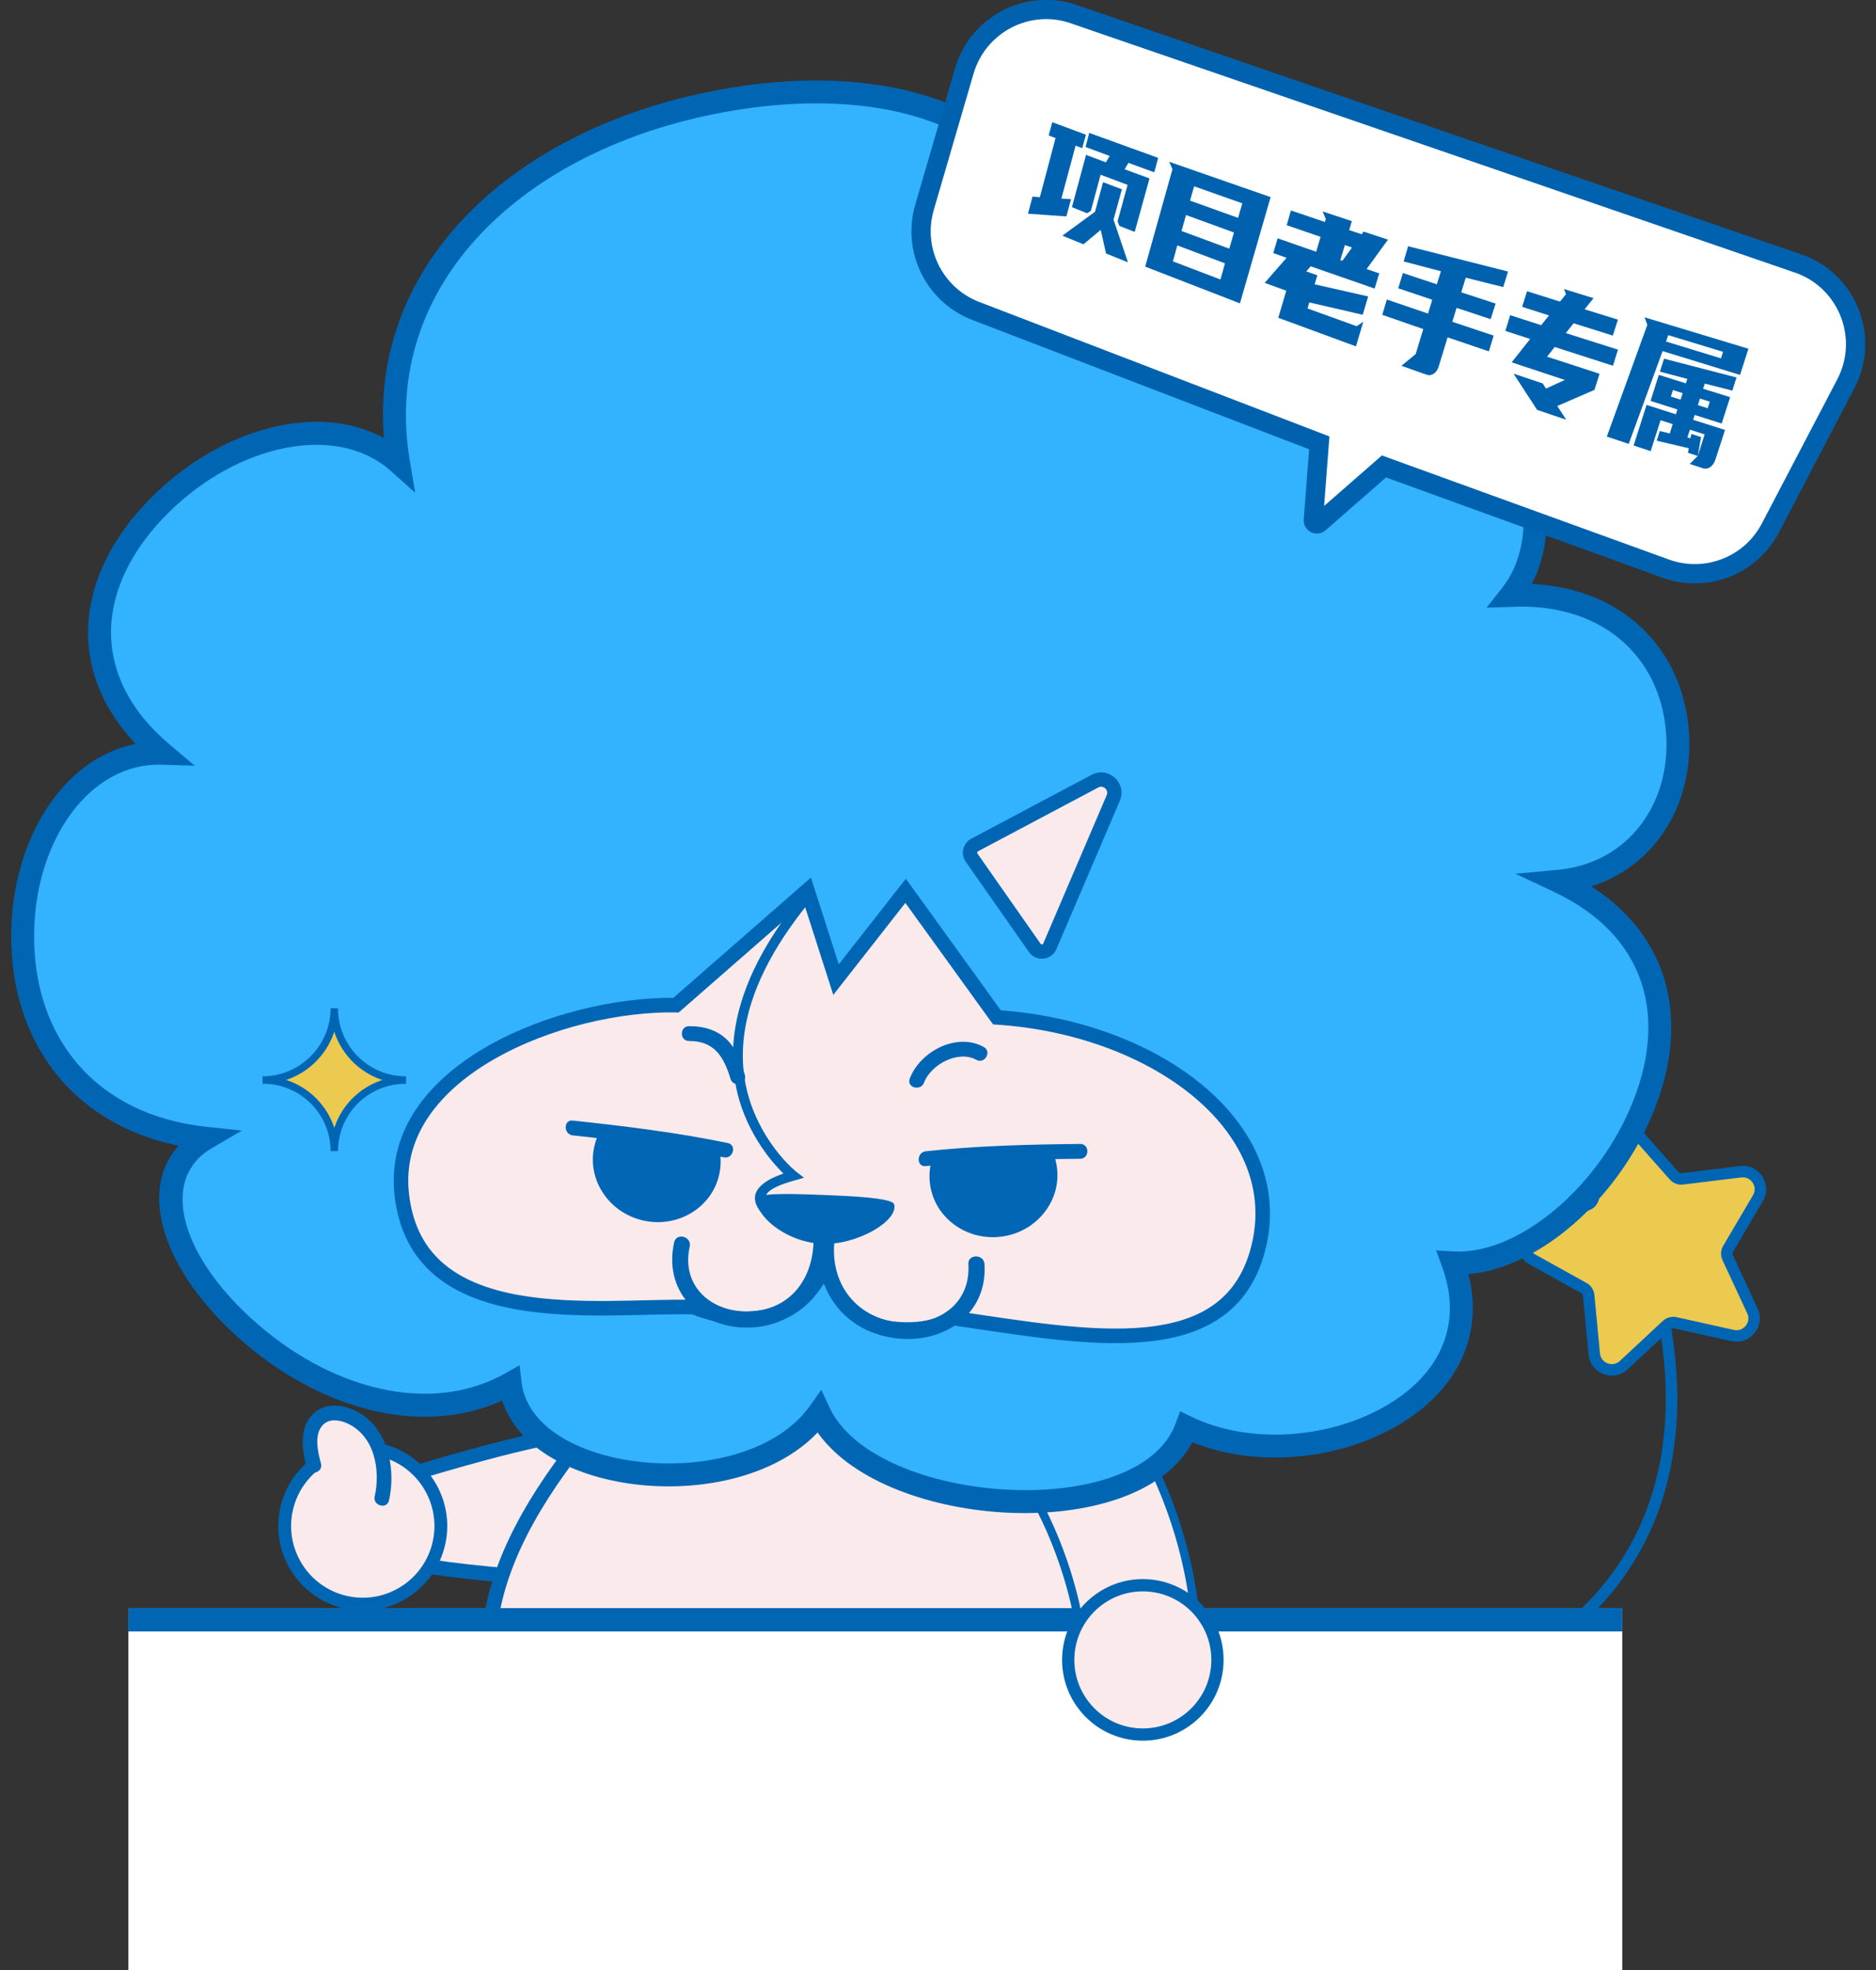 <?xml version="1.0" encoding="UTF-8"?>
<svg width="141px" height="148px" viewBox="0 0 141 148" version="1.1" xmlns="http://www.w3.org/2000/svg" xmlns:xlink="http://www.w3.org/1999/xlink">
    <rect x="0" y="0" width="141" height="148" fill="#333333" stroke="none"/>
    <!-- Generator: Sketch 60 (88103) - https://sketch.com -->
    <title>ip_tgzp_toast_xmdctg</title>
    <desc>Created with Sketch.</desc>
    <g id="zoocreator" stroke="none" stroke-width="1" fill="none" fill-rule="evenodd">
        <g id="首页-弹窗-投稿作品" transform="translate(-1036, -452)">
            <g id="toast" transform="translate(625, 357)">
                <g id="ip_tgzp_toast_xmdctg" transform="translate(411, 93)">
                    <path d="M27.852,118.568 L27.445,113.851 L29.113,113.281 C49.034,107.168 51.841,108.807 59.248,114.164 C59.248,114.164 55.226,114.91 56.694,117.754 L52.817,121.089 C52.817,121.089 32.093,120.714 27.852,118.568" id="Fill-1" fill="#FBEAEB"></path>
                    <path d="M28.952,112.759 L26.865,113.473 L27.334,118.917 L27.605,119.054 C29.328,119.926 33.5,120.555 39.487,121.011 L39.918,121.043 C42.386,121.225 45.006,121.367 47.646,121.473 L49.809,121.553 C50.478,121.575 51.11,121.594 51.698,121.609 L53.015,121.638 L57.377,117.886 L57.179,117.504 C56.615,116.411 56.982,115.704 58.059,115.152 C58.34,115.007 58.646,114.89 58.953,114.8 L59.15,114.745 C59.208,114.73 59.257,114.719 59.296,114.71 L60.599,114.468 L59.568,113.721 C50.904,107.456 47.167,107.17 28.952,112.759 Z M58.032,113.967 L57.825,114.054 C57.736,114.094 57.648,114.136 57.561,114.181 L57.408,114.262 C56.111,114.984 55.488,116.086 55.99,117.502 L56.03,117.605 L52.618,120.539 L50.816,120.493 C50.346,120.479 49.852,120.463 49.338,120.445 L48.818,120.426 C45.811,120.316 42.803,120.161 39.998,119.955 L38.692,119.853 C33.743,119.448 30.138,118.909 28.468,118.245 L28.368,118.204 L28.025,114.229 L29.289,113.797 L30.8,113.337 C46.539,108.581 50.431,108.711 57.719,113.749 L58.032,113.967 Z" id="Stroke-3" fill="#0066B4" fill-rule="nonzero"></path>
                    <path d="M28.548,110.915 C31.71,111.623 33.7,114.76 32.991,117.922 C32.283,121.084 29.146,123.073 25.983,122.365 C22.822,121.657 20.832,118.519 21.54,115.358 C22.249,112.196 25.386,110.206 28.548,110.915" id="Fill-5" fill="#FBEAEB"></path>
                    <path d="M21.07,115.252 C20.304,118.674 22.456,122.069 25.878,122.836 C29.3,123.602 32.695,121.45 33.462,118.028 C34.228,114.606 32.076,111.211 28.654,110.444 C25.232,109.677 21.836,111.83 21.07,115.252 Z M28.443,111.385 C31.345,112.035 33.171,114.915 32.521,117.817 C31.871,120.719 28.991,122.545 26.089,121.895 C23.187,121.245 21.361,118.365 22.011,115.463 C22.646,112.627 25.411,110.819 28.245,111.345 L28.443,111.385 Z" id="Stroke-7" fill="#0066B4" fill-rule="nonzero"></path>
                    <path d="M23.586,112.093 C21.688,105.427 30.322,107.831 28.701,114.565" id="Fill-9" fill="#FBEAEB"></path>
                    <path d="M24.123,111.944 C23.898,111.111 23.584,109.823 24.234,109.084 C24.688,108.567 25.439,108.646 26.016,108.891 C28.139,109.792 28.616,112.394 28.163,114.416 C28.007,115.115 29.081,115.414 29.238,114.713 C29.835,112.045 28.996,108.611 26.061,107.725 C25.125,107.443 24.066,107.585 23.399,108.348 C22.478,109.403 22.715,111.008 23.048,112.241 C23.235,112.933 24.311,112.639 24.123,111.944" id="Fill-11" fill="#0066B4"></path>
                    <path d="M123.867,94.909 C130.494,114.544 121.648,127.393 103.789,131.051 C88.386,134.206 71.265,129.113 67.775,119.771 L67.673,119.487 L68.489,119.209 C71.561,128.223 88.43,133.318 103.617,130.207 C120.824,126.682 129.33,114.542 123.239,95.756 L123.05,95.184 L123.867,94.909 Z" id="Stroke-13" fill="#0066B4" fill-rule="nonzero"></path>
                    <path d="M122.898,87.015 L125.821,90.322 C125.978,90.499 126.211,90.588 126.446,90.559 L130.827,90.026 C131.915,89.894 132.682,91.066 132.126,92.01 L129.884,95.812 C129.764,96.016 129.752,96.265 129.851,96.48 L131.713,100.482 C132.175,101.475 131.296,102.568 130.227,102.33 L125.918,101.373 C125.687,101.321 125.446,101.387 125.273,101.548 L122.042,104.555 C121.24,105.301 119.93,104.804 119.825,103.713 L119.404,99.319 C119.382,99.084 119.245,98.875 119.038,98.76 L115.18,96.616 C114.222,96.084 114.29,94.684 115.296,94.248 L119.344,92.489 C119.561,92.396 119.717,92.201 119.763,91.969 L120.609,87.637 C120.82,86.561 122.172,86.194 122.898,87.015" id="Fill-15" fill="#ECC94F"></path>
                    <path d="M120.187,87.554 L119.34,91.886 C119.322,91.979 119.259,92.057 119.173,92.094 L115.124,93.853 C113.791,94.432 113.701,96.287 114.971,96.993 L118.829,99.137 C118.911,99.183 118.966,99.266 118.975,99.36 L119.396,103.754 C119.535,105.2 121.272,105.86 122.335,104.87 L125.567,101.863 C125.636,101.799 125.732,101.773 125.825,101.793 L130.133,102.75 C131.552,103.066 132.716,101.618 132.103,100.3 L130.242,96.298 C130.202,96.212 130.207,96.113 130.255,96.031 L132.497,92.229 C133.235,90.977 132.218,89.423 130.775,89.598 L126.393,90.132 C126.3,90.143 126.206,90.108 126.144,90.037 L123.221,86.73 C122.259,85.641 120.465,86.128 120.187,87.554 Z M122.575,87.3 L125.498,90.607 C125.749,90.891 126.123,91.033 126.498,90.987 L130.879,90.453 C131.613,90.364 132.13,91.155 131.755,91.791 L129.513,95.593 C129.321,95.919 129.301,96.319 129.461,96.662 L131.322,100.663 C131.634,101.333 131.041,102.07 130.32,101.909 L126.012,100.952 C125.642,100.87 125.257,100.975 124.98,101.233 L121.749,104.239 C121.208,104.743 120.324,104.407 120.254,103.672 L119.833,99.278 C119.797,98.902 119.578,98.567 119.247,98.384 L115.389,96.24 C114.743,95.881 114.79,94.937 115.467,94.643 L119.516,92.885 C119.862,92.734 120.113,92.423 120.185,92.052 L121.032,87.72 C121.174,86.995 122.086,86.747 122.575,87.3 Z" id="Stroke-17" fill="#0066B4" fill-rule="nonzero"></path>
                    <path d="M81.296,111.202 L79.859,92.176 L58.927,91.492 L47.236,106.081 C36.71,117.373 33.921,126.495 39.637,135.013 L43.741,142.112 L41.142,144.301 L40.888,145.109 C40.302,146.981 41.7,148.884 43.661,148.884 L53.984,148.932 C56.352,148.943 58.224,146.93 58.042,144.57 L57.625,139.142 C57.512,137.679 58.597,136.396 60.059,136.263 C61.186,136.161 62.256,136.776 62.734,137.801 L65.289,143.275 L64.101,145.111 C63.892,145.433 63.76,145.799 63.714,146.18 C63.533,147.687 64.716,149.011 66.235,149.001 L77.736,148.961 C79.199,148.956 80.445,147.896 80.686,146.453 C80.771,145.939 80.722,145.412 80.541,144.923 L80.121,143.782 C79.949,143.315 79.882,142.817 79.927,142.323 C80.023,141.267 80.322,140.106 80.695,138.822 C82.097,134.001 82.638,128.971 82.26,123.964 L81.296,111.202 Z" id="Fill-19" fill="#FBEAEB"></path>
                    <path d="M80.369,91.644 L58.671,90.935 L46.807,105.738 L46.478,106.094 L45.827,106.809 C35.795,117.965 33.579,126.97 39.181,135.319 L43.036,141.988 L40.666,143.984 L40.365,144.945 C39.668,147.17 41.33,149.433 43.661,149.433 L53.982,149.481 C56.67,149.493 58.796,147.208 58.589,144.527 L58.172,139.1 C58.083,137.936 58.945,136.915 60.108,136.809 L60.266,136.801 C61.103,136.787 61.879,137.266 62.237,138.033 L64.662,143.231 L63.64,144.812 C63.386,145.205 63.225,145.651 63.169,146.115 C62.949,147.95 64.389,149.562 66.238,149.55 L77.738,149.51 C79.468,149.504 80.942,148.251 81.227,146.544 C81.328,145.935 81.269,145.311 81.056,144.733 L80.636,143.592 C80.492,143.201 80.436,142.784 80.474,142.372 C80.555,141.481 80.78,140.497 81.222,138.975 C82.649,134.068 83.188,128.972 82.807,123.923 L80.369,91.644 Z M59.183,92.049 L79.348,92.709 L81.713,124.006 C82.068,128.709 81.602,133.456 80.345,138.044 L79.996,139.275 C79.647,140.53 79.458,141.424 79.381,142.273 C79.329,142.848 79.406,143.428 79.606,143.971 L80.027,145.112 C80.174,145.512 80.214,145.943 80.144,146.363 C79.948,147.542 78.929,148.408 77.734,148.412 L66.233,148.452 C65.043,148.46 64.118,147.424 64.259,146.245 C64.295,145.947 64.398,145.661 64.561,145.409 L65.914,143.318 L63.232,137.569 C62.655,136.334 61.366,135.593 60.009,135.716 C58.248,135.877 56.942,137.422 57.078,139.184 L57.495,144.612 C57.653,146.653 56.034,148.393 53.987,148.383 L43.664,148.335 L43.516,148.331 C42.001,148.239 40.951,146.744 41.412,145.273 L41.617,144.618 L44.446,142.235 L40.112,134.739 C34.654,126.602 37.054,117.809 47.637,106.455 L59.183,92.049 Z" id="Stroke-21" fill="#0066B4" fill-rule="nonzero"></path>
                    <path d="M80.818,123.005 C81.717,123.994 81.814,124.868 81.843,126.147 C81.858,126.762 82.815,126.764 82.801,126.147 C82.786,125.496 82.813,124.824 82.639,124.191 C82.442,123.468 81.992,122.874 81.495,122.328 C81.08,121.871 80.404,122.55 80.818,123.005" id="Fill-23" fill="#0066B4"></path>
                    <path d="M41.462,130.998 C42.988,134.065 46.709,135.494 49.85,136.176 C53.761,137.026 58,137.006 61.867,135.936 C63.786,135.406 65.665,134.579 67.172,133.256 C67.504,132.965 67.018,132.483 66.688,132.772 C64.009,135.125 60.104,135.89 56.645,136.047 C52.95,136.216 48.965,135.726 45.648,133.996 C44.177,133.229 42.805,132.164 42.053,130.653 C41.857,130.258 41.267,130.604 41.462,130.998" id="Fill-25" fill="#0066B4"></path>
                    <path d="M57.858,126.376 C57.902,125.679 57.824,124.852 57.28,124.348 C56.862,123.962 56.28,123.885 55.739,123.991 C54.7,124.193 53.504,125.127 53.535,126.28 C53.557,127.086 54.21,127.658 54.873,128.009 C55.065,128.111 55.236,127.82 55.044,127.717 C54.505,127.431 53.976,127.013 53.882,126.403 C53.877,126.369 53.881,126.393 53.882,126.4 C53.88,126.384 53.878,126.368 53.877,126.352 C53.875,126.325 53.873,126.299 53.873,126.272 C53.872,126.209 53.875,126.145 53.882,126.082 C53.879,126.113 53.888,126.045 53.89,126.032 C53.896,126.001 53.903,125.969 53.911,125.939 C53.925,125.881 53.943,125.825 53.964,125.77 C54.036,125.575 54.19,125.338 54.336,125.175 C54.681,124.79 55.131,124.507 55.619,124.367 C55.866,124.296 56.07,124.267 56.335,124.289 C56.531,124.305 56.749,124.374 56.932,124.499 C57.132,124.636 57.302,124.882 57.392,125.136 C57.532,125.532 57.547,125.96 57.52,126.376 C57.507,126.593 57.845,126.592 57.858,126.376" id="Fill-27" fill="#0066B4"></path>
                    <path d="M54.959,125.758 L56.092,126.801 C56.146,126.85 56.199,126.9 56.253,126.949 C56.32,127.011 56.425,127.015 56.492,126.949 C56.554,126.887 56.559,126.772 56.492,126.71 L55.359,125.667 C55.305,125.618 55.251,125.568 55.197,125.519 C55.131,125.457 55.025,125.453 54.959,125.519 C54.896,125.581 54.891,125.696 54.959,125.758" id="Fill-29" fill="#0066B4"></path>
                    <path d="M56.313,125.453 C55.965,125.83 55.618,126.208 55.27,126.586 C55.221,126.64 55.171,126.693 55.122,126.747 C55.06,126.814 55.055,126.919 55.122,126.986 C55.184,127.048 55.299,127.053 55.361,126.986 C55.708,126.608 56.056,126.23 56.403,125.853 C56.453,125.799 56.503,125.745 56.552,125.691 C56.614,125.625 56.618,125.519 56.552,125.453 C56.489,125.39 56.375,125.385 56.313,125.453" id="Fill-31" fill="#0066B4"></path>
                    <rect id="Rectangle" fill="#FFFFFF" x="9.649" y="122.807" width="112.281" height="27.193"></rect>
                    <rect id="Rectangle-Copy-6" fill="#0066B4" x="9.649" y="122.807" width="112.281" height="1.754"></rect>
                    <path d="M89.818,123.246 L81.501,126.932 C80.943,119.969 77.924,113.156 73.139,108.067 L81.456,104.38 C86.1,109.577 89.087,116.315 89.818,123.246 Z" id="Fill-33" fill="#FBEAEB"></path>
                    <path d="M89.818,123.246 L81.501,126.932 C80.943,119.969 77.924,113.156 73.139,108.067 L81.456,104.38 C86.1,109.577 89.087,116.315 89.818,123.246 L89.818,123.246 Z" id="Stroke-35" stroke="#0066B4" stroke-width="0.636"></path>
                    <path d="M117.134,68.208 C129.851,67.041 129.411,45.99 113.552,46.73 C113.552,46.73 113.551,46.73 113.552,46.73 C122.355,35.566 97.754,7.968 79.078,25.233 C83.997,-1.533 24.834,6.336 29.95,36.74 C20.425,28.218 -2.281,46.381 12.191,58.586 C-0.366,58.183 -4.316,85.43 15.479,87.514 C5.745,93.206 25.053,113.396 38.349,105.945 C39.266,113.741 56.343,115.468 61.574,108.113 C65.09,115.648 85.992,117.941 89.18,109.209 C98.15,113.553 113.107,107.553 109.198,96.872 C109.198,96.872 109.198,96.872 109.198,96.872 C119.72,97.471 133.594,75.948 117.134,68.208" id="Fill-37" fill="#33B2FE"></path>
                    <path d="M53.805,8.79 C38.697,11.662 27.868,21.692 28.844,34.771 L28.856,34.916 L28.782,34.875 C23.83,32.203 16.609,34.193 11.467,39.278 L11.253,39.493 C5.75,45.089 4.88,52.164 10.087,57.771 L10.196,57.888 L10.071,57.913 C4.696,59.046 0.926,65.058 0.843,72.107 L0.841,72.412 C0.865,80.113 5.25,86.27 13.125,88.006 L13.424,88.068 L13.317,88.19 C10.381,91.635 12.389,97.433 17.697,102.293 L17.98,102.549 C23.873,107.795 31.476,109.963 37.603,107.277 L37.745,107.212 L37.773,107.3 C40.169,114.508 55.227,115.971 61.343,109.724 L61.452,109.609 L61.526,109.715 C66.722,116.896 85.181,118.066 89.502,110.546 L89.614,110.341 L89.769,110.405 C94.256,112.165 99.989,111.759 104.418,109.437 L104.68,109.297 C109.259,106.789 111.534,102.66 110.415,97.93 L110.36,97.712 L110.458,97.705 C115.658,97.215 121.358,92.258 124.074,86.01 L124.197,85.721 C127.017,78.968 125.668,72.56 119.72,68.663 L119.602,68.587 L119.632,68.579 C124.523,67.016 127.368,62.242 126.931,56.844 L126.905,56.565 C126.304,50.647 121.94,46.251 115.281,45.876 L115.129,45.868 L115.165,45.803 C118.201,39.89 114.618,30.848 107.17,24.659 L106.888,24.427 C98.703,17.786 88.774,16.72 80.466,22.954 L80.196,23.158 L80.199,23.121 C80.833,11.651 69.146,6.042 54.289,8.701 L53.805,8.79 Z M78.232,25.077 L77.765,27.619 L79.663,25.865 C87.734,18.403 97.792,19.103 106.07,25.982 C113.535,32.186 116.728,41.312 112.876,46.197 L111.729,47.652 L114.052,47.574 C120.591,47.445 124.765,51.438 125.215,56.983 C125.649,62.331 122.4,66.86 117.055,67.35 L113.903,67.639 L116.767,68.986 C123.76,72.275 125.465,78.489 122.495,85.324 C119.81,91.503 113.943,96.28 109.247,96.012 L107.94,95.938 L108.39,97.167 C110.037,101.668 108.101,105.563 103.619,107.913 C99.333,110.16 93.652,110.418 89.555,108.434 L88.698,108.019 L88.371,108.914 C85.617,116.457 65.771,115.071 62.354,107.749 L61.729,106.41 L60.873,107.614 C56.08,114.353 40.022,112.802 39.204,105.845 L39.053,104.564 L37.928,105.194 C32.278,108.361 24.674,106.348 18.859,101.023 C13.451,96.072 12.052,90.515 15.913,88.257 L18.178,86.933 L15.569,86.658 C7.098,85.766 2.473,79.839 2.564,72.128 C2.647,65.028 6.802,59.274 12.164,59.446 L14.64,59.525 L12.746,57.928 C6.641,52.779 7.143,45.974 12.677,40.502 C17.889,35.348 25.323,33.755 29.376,37.382 L31.206,39.019 L30.799,36.597 C28.587,23.452 39.245,13.141 54.592,10.395 C69.394,7.747 80.342,13.596 78.232,25.077 Z" id="Stroke-39" fill="#0066B4" fill-rule="nonzero"></path>
                    <path d="M74.932,78.429 L68.064,68.922 L62.836,75.593 L60.683,68.884 L50.812,77.51 C42.294,77.365 29.177,82.394 30.194,91.709 C31.34,102.207 45.012,100.038 52.035,100.193 C52.086,100.194 53.902,100.879 55.395,101.047 C56.423,101.163 57.583,100.922 57.583,100.922 C60.866,100.391 62.018,96.986 62.018,96.986 C62.604,99.311 64.11,101.414 66.873,101.789 C70.015,102.214 71.599,101.014 71.599,101.014 C81.7,102.478 92.614,104.715 94.659,95.394 C96.611,86.493 86.678,79.193 74.932,78.429" id="Fill-41" fill="#FBEAEB"></path>
                    <path d="M74.932,78.429 L68.064,68.922 L62.836,75.593 L60.683,68.884 L50.812,77.51 C42.294,77.365 29.177,82.394 30.194,91.709 C31.34,102.207 45.012,100.038 52.035,100.193 C52.086,100.194 53.902,100.879 55.395,101.047 C56.423,101.163 57.583,100.922 57.583,100.922 C60.866,100.391 62.018,96.986 62.018,96.986 C62.604,99.311 64.11,101.414 66.873,101.789 C70.015,102.214 71.599,101.014 71.599,101.014 C81.7,102.478 92.614,104.715 94.659,95.394 C96.611,86.493 86.678,79.193 74.932,78.429 Z" id="Stroke-43" stroke="#0066B4" stroke-width="1.093"></path>
                    <path d="M67.202,92.465 C67.556,93.694 64.447,95.546 61.801,95.442 C58.739,95.322 56.207,92.763 57.148,91.896 C57.48,91.59 60.515,91.713 62.112,91.778 C63.708,91.843 67.062,91.98 67.202,92.465" id="Fill-45" fill="#0066B4"></path>
                    <path d="M60.414,69.108 L60.986,69.583 C54.899,76.925 54.664,83.017 57.877,87.79 C58.312,88.436 58.778,88.997 59.244,89.468 L59.464,89.686 C59.6,89.815 59.712,89.914 59.793,89.981 L59.849,90.025 L60.429,90.477 L59.721,90.677 C57.638,91.265 57.151,91.82 57.77,92.603 L57.836,92.682 L57.274,93.169 C56.204,91.934 56.769,90.932 58.741,90.211 L58.885,90.16 L58.714,89.991 C58.218,89.488 57.722,88.892 57.26,88.205 C53.913,83.234 54.107,76.891 60.148,69.433 L60.414,69.108 Z" id="Stroke-47" fill="#0066B4" fill-rule="nonzero"></path>
                    <path d="M61.603,94.505 C60.94,98.488 63.146,101.982 67.271,102.527 C70.841,102.998 74.233,100.808 73.996,96.969 C73.949,96.194 72.735,96.188 72.783,96.969 C72.973,100.035 70.389,101.672 67.532,101.346 C64.134,100.958 62.222,98.135 62.773,94.827 C62.9,94.064 61.731,93.735 61.603,94.505" id="Fill-49" fill="#0066B4"></path>
                    <path d="M50.669,95.329 C49.865,98.918 52.434,101.676 56.02,101.732 C60.144,101.796 62.64,98.427 62.338,94.504 C62.278,93.731 61.065,93.725 61.125,94.504 C61.369,97.665 59.657,100.432 56.273,100.518 C53.429,100.59 51.181,98.588 51.839,95.652 C52.01,94.891 50.84,94.567 50.669,95.329" id="Fill-51" fill="#0066B4"></path>
                    <path d="M69.451,83.331 C69.964,81.963 72.025,80.865 73.379,81.617 C74.007,81.966 74.569,81.003 73.941,80.654 C71.913,79.528 69.144,80.985 68.376,83.035 C68.123,83.708 69.2,83.998 69.451,83.331" id="Fill-53" fill="#0066B4"></path>
                    <path d="M51.787,80.204 C53.7,80.196 54.408,81.404 54.907,83.051 C55.114,83.735 56.19,83.443 55.982,82.754 C55.719,81.886 55.428,81.004 54.826,80.304 C54.054,79.406 52.939,79.085 51.787,79.089 C51.07,79.092 51.068,80.206 51.787,80.204" id="Fill-55" fill="#0066B4"></path>
                    <path d="M82.297,60.683 L73.253,65.48 C72.907,65.664 72.8,66.109 73.025,66.43 L77.771,73.208 C78.064,73.627 78.704,73.561 78.905,73.091 L83.673,61.948 C84.041,61.089 83.123,60.245 82.297,60.683" id="Fill-57" fill="#FBEAEB"></path>
                    <path d="M82.045,60.208 L73.002,65.005 C72.37,65.34 72.175,66.153 72.585,66.738 L77.331,73.516 C77.866,74.28 79.032,74.16 79.399,73.302 L84.166,62.16 C84.734,60.834 83.319,59.533 82.045,60.208 Z M83.179,61.737 L78.411,72.88 C78.375,72.963 78.263,72.974 78.211,72.9 L73.465,66.122 C73.425,66.065 73.444,65.987 73.505,65.955 L82.549,61.157 C82.927,60.957 83.347,61.343 83.179,61.737 Z" id="Stroke-59" fill="#0066B4" fill-rule="nonzero"></path>
                    <path d="M43.05,87.295 C46.839,87.702 50.668,88.168 54.402,88.942 C55.102,89.088 55.401,88.014 54.698,87.868 C50.869,87.073 46.936,86.597 43.05,86.18 C42.337,86.104 42.343,87.219 43.05,87.295" id="Fill-61" fill="#0066B4"></path>
                    <path d="M45.081,87.018 C44.893,87.371 44.749,87.753 44.661,88.162 C44.118,90.652 45.782,93.13 48.378,93.696 C50.974,94.262 53.519,92.702 54.062,90.211 C54.2,89.574 54.194,88.939 54.066,88.336 C52.025,87.947 47.952,87.363 45.081,87.018" id="Fill-63" fill="#0066B5"></path>
                    <path d="M81.187,87.937 C77.327,87.976 73.419,88.071 69.58,88.488 C68.874,88.565 68.866,89.68 69.58,89.603 C73.419,89.186 77.327,89.091 81.187,89.051 C81.904,89.044 81.906,87.929 81.187,87.937" id="Fill-65" fill="#0066B4"></path>
                    <path d="M79.138,88.577 C79.291,88.946 79.397,89.341 79.447,89.756 C79.747,92.287 77.851,94.593 75.213,94.907 C72.574,95.22 70.192,93.421 69.892,90.89 C69.815,90.243 69.882,89.611 70.068,89.023 C72.137,88.833 76.247,88.644 79.138,88.577" id="Fill-67" fill="#0066B5"></path>
                    <g id="Group-10" transform="translate(63.912, 0)">
                        <g id="Group-9" transform="translate(39.927, 24.624) scale(-1, 1) rotate(-9) translate(-39.927, -24.624) translate(3.427, 6.124)">
                            <path d="M34.381,30.736 L12.264,35.005 C9.112,35.614 5.996,33.798 4.971,30.757 L1.064,19.17 C-0.214,15.379 2.252,11.357 6.21,10.775 L62.887,0.794 C66.439,0.272 69.727,2.767 70.182,6.327 L71.533,16.913 C71.961,20.266 69.715,23.375 66.398,24.021 L39.46,29.747 L38.993,35.544 C38.974,35.783 38.673,35.879 38.519,35.694 L34.381,30.736 Z" id="Fill-69" fill="#FFFFFF"></path>
                            <path d="M62.782,0.077 L6.084,10.061 C1.7,10.705 -1.045,15.183 0.378,19.401 L4.284,30.988 L4.36,31.202 C5.573,34.458 8.968,36.38 12.401,35.717 L34.098,31.528 L37.963,36.158 L38.034,36.236 C38.62,36.813 39.647,36.453 39.715,35.601 L40.138,30.343 L66.548,24.73 C70.228,24.013 72.729,20.553 72.252,16.821 L70.901,6.236 C70.395,2.273 66.735,-0.504 62.782,0.077 Z M69.463,6.419 L70.815,17.005 C71.186,19.911 69.291,22.611 66.458,23.268 L38.781,29.151 L38.359,34.372 L34.663,29.944 L12.127,34.294 C9.331,34.833 6.567,33.223 5.657,30.525 L1.751,18.938 C0.617,15.576 2.805,12.008 6.315,11.492 L63.013,1.507 C66.143,1.048 69.06,3.261 69.463,6.419 Z" id="Stroke-71" fill="#0062AE" fill-rule="nonzero"></path>
                        </g>
                        <path d="M18.223,30.058 L18.382,29.768 L17.66,27.045 L19.796,26.692 L20.516,29.445 L20.814,29.669 L22.026,29.483 L20.98,25.448 L19.014,25.788 L19.025,25.228 L21.061,24.87 L20.771,23.785 L15.347,24.751 L15.638,25.807 L17.545,25.484 L17.534,26.039 L15.965,26.3 L17.012,30.235 L18.223,30.058 Z M14.396,32.31 L16.997,31.043 L16.65,29.747 L16.002,30.07 L14.938,26.094 L15.464,26.007 L15.201,24.993 L12.54,25.443 L12.803,26.443 L13.349,26.354 L14.549,30.789 L14.048,31.028 L14.396,32.31 Z M19.154,32.217 L19.738,30.628 L20.971,31.965 L22.727,31.715 L20.166,29.463 L20.177,29.438 L19.591,27.193 L18.101,27.435 L18.688,29.664 L17.457,32.446 L19.154,32.217 Z M31.559,30.177 L29.565,22.111 L21.635,23.626 L22.127,23.983 L24.013,31.348 L31.559,30.177 Z M28.228,24.684 L24.452,25.369 L24.182,24.283 L27.957,23.58 L28.228,24.684 Z M28.812,27.019 L25.038,27.663 L24.733,26.456 L28.508,25.791 L28.812,27.019 Z M29.392,29.358 L25.618,29.963 L25.308,28.76 L29.082,28.135 L29.392,29.358 Z M40.726,28.615 L40.281,26.738 L40.017,27.275 L36.153,27.97 L36.039,27.51 L39.979,26.306 L39.647,24.907 L35.707,26.131 L35.541,25.444 L34.677,25.605 L34.772,25.11 L39.77,24.153 L39.501,22.991 L38.517,23.187 L38.801,20.468 L36.912,20.861 L36.884,21.107 L35.92,21.305 L35.754,20.622 L33.488,21.089 L33.98,21.462 L34.032,21.688 L31.388,22.217 L31.668,23.335 L34.312,22.819 L34.581,23.956 L31.571,24.528 L31.841,25.653 L32.884,25.462 L32.401,27.912 L34.1,27.615 L34.597,29.675 L40.726,28.615 Z M36.628,23.558 L36.469,23.589 L36.2,22.444 L36.756,22.333 L36.628,23.558 Z M46.382,27.807 C46.574,27.771 46.717,27.663 46.81,27.483 C46.902,27.303 46.924,27.09 46.874,26.844 L46.354,24.586 L49.565,23.945 L49.286,22.739 L46.075,23.394 L45.83,22.329 L48.474,21.781 L48.206,20.582 L45.551,21.143 L45.294,20.022 L48.084,19.222 L47.815,18.03 L40.362,20.14 L40.641,21.299 L43.434,20.534 L43.662,21.538 L41.028,22.08 L41.297,23.248 L43.941,22.715 L44.187,23.773 L40.977,24.406 L41.256,25.576 L44.456,24.959 L44.904,26.875 L44.415,28.17 L46.382,27.807 Z M57.172,25.487 L56.073,24.931 L57.887,22.482 L57.883,22.469 L57.61,21.243 L53.553,22.105 L53.688,21.187 L58.183,20.218 L57.906,18.982 L53.888,19.865 L54.028,18.932 L57.042,18.262 L56.774,17.032 L54.218,17.61 L54.38,16.551 L52.112,17.067 L52.438,17.327 L52.328,18.034 L49.792,18.597 L50.06,19.799 L52.129,19.349 L51.988,20.276 L49.592,20.79 L49.87,21.993 L51.789,21.59 L51.461,23.801 L55.586,22.951 L54.676,24.223 L54.274,24.008 L52.008,24.468 L54.905,25.94 L57.172,25.487 Z M62.145,24.708 L60.862,17.401 L66.801,16.039 L66.361,14.02 L58.421,15.879 L58.883,16.264 L60.445,25.057 L62.145,24.708 Z M64.936,15.677 L60.727,16.649 L60.634,16.148 L64.823,15.175 L64.936,15.677 Z M66.597,21.547 L65.841,21.711 L65.953,22.023 L65.719,22.087 L65.596,21.484 L66.73,21.238 L67.091,22.902 L66.597,21.547 Z M63.856,19.884 L63.11,20.048 L62.997,19.546 L63.753,19.379 L63.856,19.884 Z M65.945,19.421 L65.189,19.589 L65.076,19.084 L65.832,18.915 L65.945,19.421 Z M66.868,23.723 L67.892,23.506 C68.085,23.465 68.227,23.348 68.321,23.154 C68.414,22.96 68.432,22.733 68.376,22.472 L67.889,20.183 L65.432,20.722 L65.353,20.349 L67.431,19.89 L66.991,17.857 L64.912,18.327 L64.834,17.927 L66.889,17.348 L66.664,16.337 L61.243,17.838 L61.459,18.837 L63.518,18.279 L63.589,18.624 L61.51,19.088 L61.951,21.091 L64.02,20.641 L64.1,21.013 L61.842,21.502 L62.523,24.63 L63.845,24.356 L63.329,21.973 L64.264,21.772 L64.425,22.49 L63.686,22.703 L63.846,23.45 L66.218,22.737 L66.335,23.063 L67.091,22.902 L66.868,23.723 Z" id="项目老手专属" fill="#0062AE" fill-rule="nonzero" transform="translate(40.474, 23.233) rotate(30) translate(-40.474, -23.233) "></path>
                    </g>
                    <path d="M25.127,88.533 L25.127,88.47 C25.119,85.504 22.698,83.111 19.732,83.138 L19.766,83.138 C22.729,83.111 25.119,80.706 25.127,77.743 C25.119,80.701 27.501,83.111 30.459,83.137 L30.523,83.138 C27.545,83.111 25.119,85.522 25.127,88.5 L25.127,88.533 Z" id="Fill-81" fill="#ECC94F"></path>
                    <path d="M24.849,77.742 L24.845,77.937 C24.738,80.591 22.616,82.728 19.963,82.853 L19.73,82.859 L19.735,83.417 C22.477,83.392 24.738,85.552 24.845,88.284 L24.849,88.475 L25.406,88.475 L25.409,88.308 C25.501,85.569 27.768,83.392 30.52,83.417 L30.526,82.859 L30.462,82.859 C27.656,82.834 25.398,80.549 25.406,77.744 L24.849,77.742 Z M25.123,79.503 L25.18,79.67 C25.737,81.221 26.953,82.46 28.492,83.047 L28.736,83.132 L28.589,83.183 C27.016,83.743 25.761,84.984 25.188,86.556 L25.126,86.732 L25.122,86.718 C24.576,85.066 23.288,83.758 21.659,83.181 L21.505,83.129 L21.514,83.127 C23.162,82.579 24.473,81.299 25.065,79.673 L25.123,79.503 Z" id="Stroke-83" fill="#0066B4" fill-rule="nonzero"></path>
                    <path d="M86.168,121.096 C89.261,121.246 91.648,123.876 91.498,126.969 C91.348,130.063 88.718,132.45 85.624,132.3 C82.53,132.15 80.144,129.52 80.294,126.426 C80.444,123.332 83.074,120.945 86.168,121.096" id="Fill-85" fill="#FBEAEB"></path>
                    <path d="M86.19,120.635 C82.842,120.473 79.996,123.056 79.833,126.404 C79.671,129.752 82.253,132.598 85.602,132.76 C88.95,132.923 91.796,130.34 91.958,126.992 C92.121,123.644 89.538,120.798 86.19,120.635 Z M86.145,121.556 C88.985,121.694 91.175,124.107 91.038,126.947 C90.9,129.787 88.486,131.977 85.646,131.84 C82.807,131.702 80.616,129.288 80.754,126.448 C80.889,123.673 83.197,121.518 85.952,121.55 L86.145,121.556 Z" id="Stroke-87" fill="#0066B4" fill-rule="nonzero"></path>
                </g>
            </g>
        </g>
    </g>
</svg>